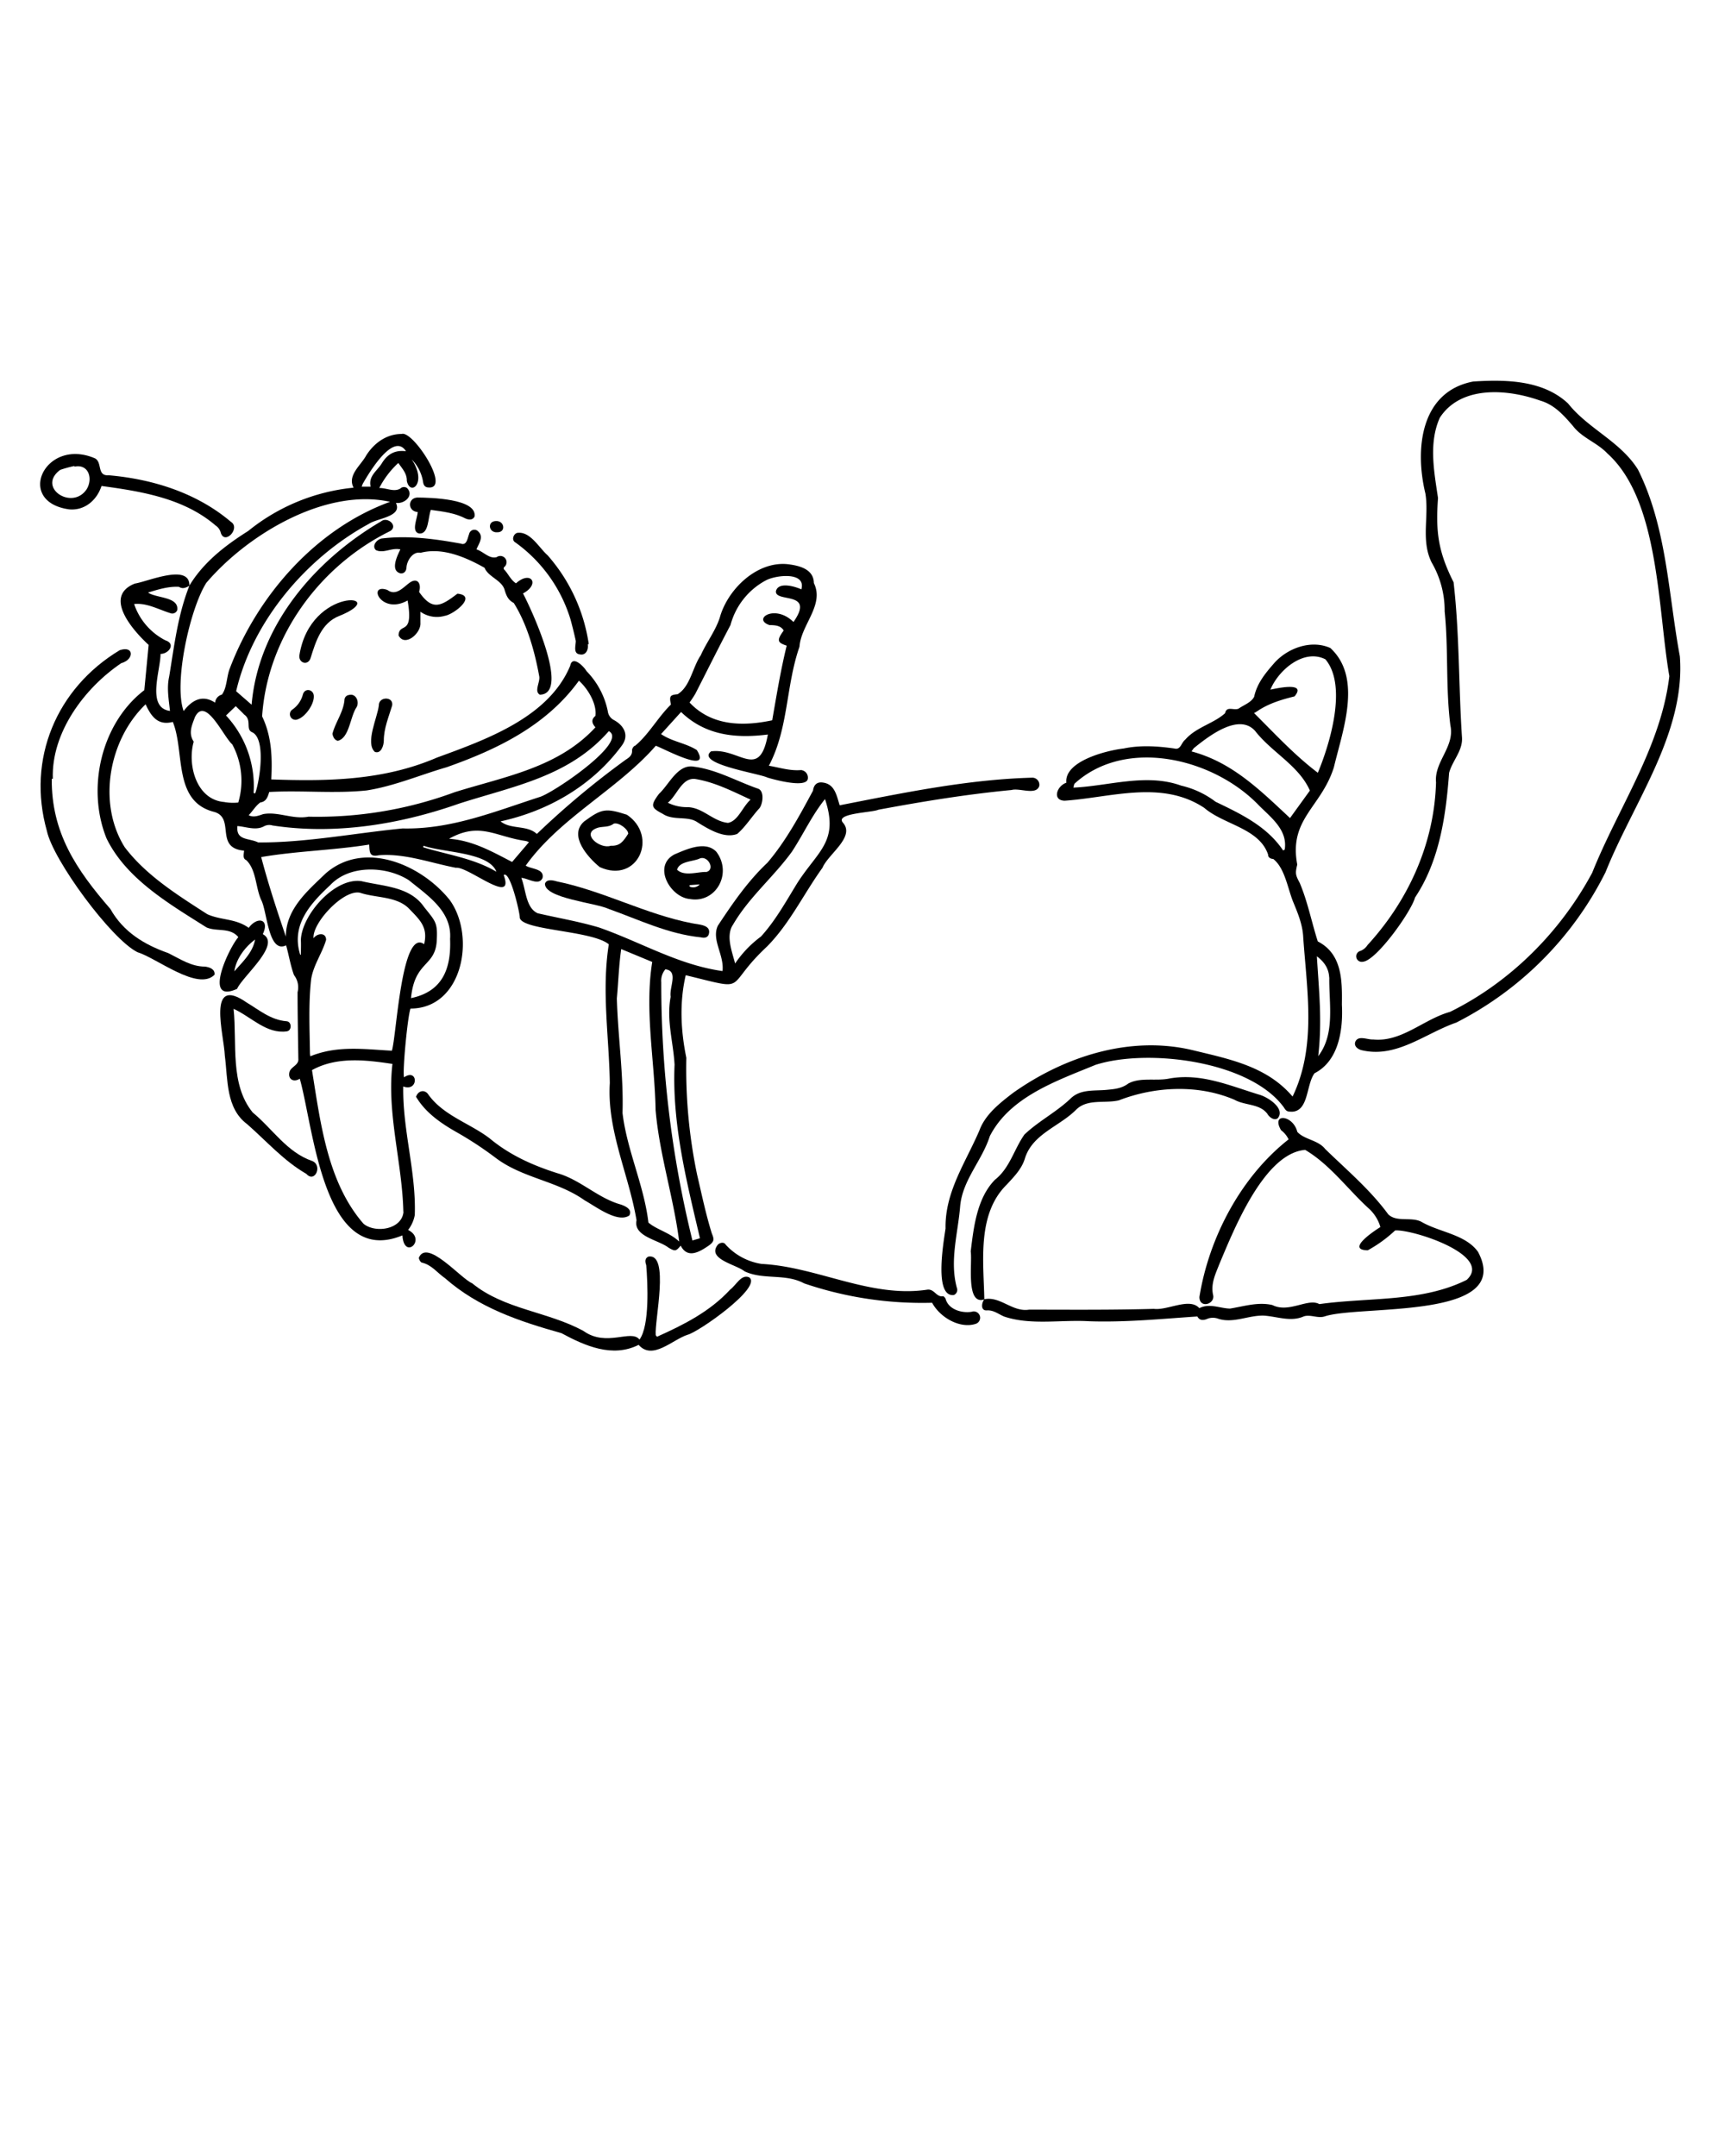<svg xmlns="http://www.w3.org/2000/svg" viewBox="0 0 512 640" x="0px" y="0px"><g><path d="M123.11,360.69c.45-12.77-3.66-25.3-3.42-38.18,4.6,1.73,4.48-5.57.23-2.71-.5-1.73,1.06-18.11,1.92-20.41,15.49,0,19.46-21.45,11.64-32.23-8.37-10.48-25.34-17.87-36.78-7.92-5.45,5.23-11.88,10.66-11.85,18.8-2.66-7.78-5.21-15.6-7.33-23.62,10.55-1.8,21.32-2,32.06-3.71.12,2.3.08,3.76,2.84,3.17,7.67-.63,15.37,2.28,22.9,3.72,3.56-.51,17.62,11.52,14.18,2.16,1.87-1.46,4.71,10.9,4.77,12.47-.12,4,21.4,3.88,26.43,8.09-2.18,13.82.08,27.37.3,41.17-.89,14.06,5.67,27.25,7.93,40.75-1,4.85,6.56,5.79,9.54,8.16,1.93,1.08,2.11,1.09,3.57-.64,2.06,4.06,5.69,1.82,8.51-.14,1.47-1.16,1.45-1.74.73-3.47-1.78-5.7-3-11.6-4.36-17.4A153.81,153.81,0,0,1,203.71,314c-1.66-8.07-2.06-16.46-.18-24.51,19.51,4.73,10.84,3.91,24.08-8.47,6.77-6.8,10.95-15.72,16.53-23.45,1.64-4,9.76-9.12,6.07-13.34-2.54-2.86,8.72-3,10.48-3.86,13.19-2.46,26.25-4.59,39.56-5.86,2.38-.68,7.27,1.67,8.21-1.17a2.1,2.1,0,0,0-2-2.49c-19.27.51-38.33,4.5-57.23,8.2-.93-2.92-1.44-6.29-5-6.75-1.7-.26-2.71.66-2.91,2.39-3.95,7.33-8.06,15-13.56,21.43-5.79,5.45-10.29,12-14.68,18.65-2,4.19,1.93,8.68,1.37,13.49-13.12-1.84-24.16-8.56-36.6-12.92-5.95-1.78-12.19-2.83-18.26-4.24-3.56-1.64-3.45-6.87-4.85-10.51,2.07.15,5.29,2.46,6.3,0,.55-2.76-3.34-2.55-5-3.63,10.17-14.24,27.21-22.53,38.61-35.58,2.27.77,16.83,8.74,12.17,1.27-3.36-2.12-7.28-2.46-10.61-4.74l5.94-6.56c7.23,7,16.27,7.89,25.76,6.69-2.5,13.8-8.47,3.87-16.86,5-4.66,3.74,14.36,6.56,16.73,7.78,2,.61,11.76,3.29,12,.28a2.26,2.26,0,0,0-2-2.51c-3.36.28-6.27-.72-9.57-1.28,5.87-11.11,5-23.61,9.09-35.35.43-6.47,7.48-12.38,4.27-18.87-.07-4.18-4.32-5.19-7.77-5.61-9.08-.93-17.52,7.24-20,15.31-1.15,4.13-4.07,7.78-5.81,11.74-2.44,3.57-3.11,9.25-6.85,11.54-2.29.23-2.53.55-2,3.07-3.78,3.67-6.67,9-10.63,12.23-.38,0-.94.89-.91,1.33.1,1.49-.81,2.13-1.85,2.8a250.54,250.54,0,0,0-26.41,22.06c-2.9-2.73-7.72-1.26-10.77-3.74,14.24-3.11,27.3-10.67,36-22.51,2.29-3.09.56-6-2.35-7.56a3.41,3.41,0,0,1-1.82-2.64,23.72,23.72,0,0,0-6.28-11.85c-.86-1.48-4.26-4.88-4.87-1.64-6.38,15.33-24.85,21.88-39.57,27.27-15.73,6.79-32.32,7.08-49.16,6.48.34-6.58.11-12.82-2.72-18.72,1.57-23.52,17-44.68,38-55,2.49-1.53-.78-4.42-2.69-2.88-19.67,11.54-36.43,30.95-38.43,54.42l-4.59-4c4.84-20.76,20.81-39.6,39.42-49.7,2.53-1.7,10-2.09,8-6.21,2.5.39,5.48-2.16,3.31-4.4a1.53,1.53,0,0,0-2,.15c-1.91,1.1-4-.18-6.25-.17a26.79,26.79,0,0,1,5.65-7.43c1.26,1.78,2.58,3.17,2.53,5.32,1,4.7,6.16.63,1.46-6.35a12.13,12.13,0,0,1,3.35,6.58c.11.81.37,1.45,1.18,1.67,7.69,1.31-4.13-16.94-7.5-15.83-4.48,0-8.1,2.61-10.5,6.3-1.57,3-5.72,5.9-3.8,9.65a58.79,58.79,0,0,0-31.27,12.85c-6.81,4.3-13.22,9.22-17.46,16.22.14-6.71-12.38-1.19-16.18-.61-9.63,3.82-.39,14.1,4.09,18.21-.45,4.74-.89,9.31-1.29,13.43C30,214.73,25.63,234,31.61,248.85c5.86,12.08,18.7,19.5,29.67,26.44,3.06,1.35,7-.09,9.46,2.9-2.84,3.25-10.69,20-.37,15.35,1.68-3.81,13.24-13.22,7.63-16.24,2.16-4.56-1.66-5.33-4.18-1.87-3.88-2.82-8.27-2.22-12.31-4.06-8.76-5.65-18.14-11.49-24.5-19.89-8.15-13-4.76-31.89,6.21-42.41,1.67,3.65,3.67,6.38,8.07,5.23,3.62,8.78,0,23.4,12,26.64,6.81,1.62.15,10.79,9.15,11.57-.05.93-.5,2.36.62,2.79,3,2.82,2.77,8,4.42,11.76,1.86,3.33,2.08,16.11,7.44,13.56.82,2.9,1.3,6,2.34,8.83a5.91,5.91,0,0,1,1.06,5.09c0,6.55.14,13.18.23,19.75.19,1.84-2,2.3-2.57,3.73-.69,2.19,1,3.43,3,2.2,4.18,14.83,7,56.2,30.46,46.5.48,7.53,7.31,1.21,1.69-1.61A10.2,10.2,0,0,0,123.11,360.69Zm94.34-86c4.71-8.23,12.12-14.3,17.6-21.87,3.4-5.18,5.93-10.78,9.82-15.61,4.19,12.52-2,15.28-8.15,24.8-3.36,5.46-6.51,11.23-10.86,16a32.75,32.75,0,0,0-7.67,8C217.27,282.43,215.44,277.94,217.45,274.65Zm-21.18,16.88a5.18,5.18,0,0,1,1.22-3.83c4,.46,1.09,5.37,1.57,8.14-1.31,6.93.78,13.38,1.16,20.16-.77,17.56,3.55,34.57,7.54,51.53l-2.24.66A318.8,318.8,0,0,1,196.27,291.53Zm-13.18,4.81c.46-5,.58-9.67,1.29-14.65l9.21,3.82c-2.32,14.48.74,29.34,1,44,1.14,13.21,5.39,26.08,7,39-2.89-2.71-6.65-3.51-9.13-5.63-1.32-11.13-6.36-21.4-7.69-32.53C185.12,319,183.4,307.71,183.09,296.34Zm23.19-90.24c3.51-6.86,6.94-13.78,10.54-20.6a21.2,21.2,0,0,1,10.47-13.24c3-1.63,12.06-2.65,10.56,2.65-2-.92-6.85-2.3-7.54.53-.35,3.54,11.77-.21,5.2,9.16-5.52-5.47-12.37-.84-7.1.92,1.51,0,3.36.09,4.2,1.62-2.36,3.15-1.6,3.62.89,4.49-1.81,7.36-3,14.71-4.3,22.15-8.79,1.86-18,1.68-24.54-5.29A24.82,24.82,0,0,0,206.28,206.1ZM75.72,278.9c-.71,3.78-3.45,6.36-6.17,9.44C70.08,284.66,72.71,281.11,75.72,278.9Zm71.62-20.13c-6.78-4-14.36-5-21.72-7.25,0-.15.06-.31.1-.47C131.47,253.12,145.07,252.9,147.34,258.77Zm8.56-9.15A3.75,3.75,0,0,1,157,250l-5,5.87c-6.17-3.19-11.74-6.37-18.71-6.89C142.4,243.87,147,248.34,155.9,249.62Zm-76-14.52c9.61-.54,19.38.53,28.92-.46,8.17-1.28,15.83-4.59,23.75-6.89,15.11-5.33,29.64-12.38,39.26-25.69,2.71,2.43,5.37,6.94,4.9,10.45-1.29,1.05-1.11,2.15,0,3.39-11.06,12-26.84,14.59-41.78,19.26a117.44,117.44,0,0,1-43.4,7.27c-4.63.88-8.94-1.57-13.41-.77-1.37.46-2.88,1.09-4.33.34,1.2-1.24,2.11-2.85,3.46-3.8C78.91,238,79.45,236.72,79.9,235.1Zm-7.45-23c2.44,1.66.29,4.42,2.43,5.28,4.11,2,2.23,14.38.86,18.14l-.47-.13a30.74,30.74,0,0,0-8.19-23l2.9-2.77C70.94,210.6,71.73,211.31,72.45,212.09Zm35.26-68.56c1.78-3.11,9.09-15.45,12.79-9.59-3.27-.42-5.47.84-7.13,3.52-1.38,2.31-4.1,3.8-3.36,7h-2.65A7.69,7.69,0,0,1,107.71,143.53ZM50.22,200.81c-.78,3.45-.12,6.83.23,10.23-7.07-.95-2.79-12-2.8-16.93,2.45,0,4.58-3,1.5-4a18.87,18.87,0,0,1-9.34-10.8c3.77-.44,7.46,1.73,11,2.78a1.56,1.56,0,0,0,1.8-1c.52-4-6.19-3.47-8.67-5.19,3-.92,6.12-1.89,9.18-1.7,1.12.74,2.1.23,3.08-.3C52.77,182.57,51.72,191.69,50.22,200.81Zm4.28,10.27c-3-8.46,1.9-30.43,6.73-38.05,12.08-14.24,35.28-28.32,54.55-24.07-22,8-39.31,27.78-47.54,49.38-1,2.39-.84,5.86-2.39,7.86a2.67,2.67,0,0,0-2,2.38C60.85,206.63,57.7,206.87,54.5,211.08Zm12.14,27c-8.4-.61-11.1-11.13-9.14-17.92-1.7-2.55-.48-5,.35-7.26,3.14-6.46,8.5,5.87,11.08,8.05a22.73,22.73,0,0,1,1.79,17.28A15.18,15.18,0,0,1,66.64,238.1Zm10,12c-2.74-1.38-6.64-.45-6.17-4.87,2.59.2,5.33,1.37,7.79.13a3.24,3.24,0,0,1,2.62-.3c18.51,2.83,37.75-.29,55.35-6.48,16.26-5.23,32.66-8,44.47-21.52,6,3.2-16.94,18.66-20.66,19.59-13.33,4.32-26.27,9.63-40.55,9.29C105.22,247.32,90.72,250.17,76.62,250.07ZM89.3,279c.07,1.45,0,2.91,0,4.37l-.18.07c-2.8-8.83,2.91-15.12,8.92-20.72,5.73-6.09,16.66-5.69,23.32-1.43,5.59,4.56,12.83,9.21,12.23,17.44.35,8.77-2.21,15.62-11.6,17.56,1.06-11,7.09-9.27,7.63-16.82.3-5.53-.19-5.79-3.71-10.18-4.22-6.16-12-6.13-18.62-7.72C99.35,260.39,89.59,271.57,89.3,279ZM92,312.62c-.1-7.31-.46-14.64.35-21.91C93,286.48,95.62,283,96.79,279c0-2.31-2.66-2-3.73-.49-.44-4.49,8.9-14.6,13.81-13.5,4.71,1.58,10.73,1,14.42,4.6,3.27,3.42,5.81,5.53,4.6,10.67-6.75-4.91-8.2,27.41-9.58,31.62-8.36-.45-16.18-1.61-24.19,1.65A5.1,5.1,0,0,1,92,312.62Zm27.76,47.12c-.49,5.24-8.32,6.42-11.85,3.54-10.73-12.3-12.78-30-15.31-45.62,7.4-4.1,16.13-3,23.88-1.84C114.76,330.58,119.4,345.13,119.72,359.74Z"/><path d="M316,237.69c13.78-.95,28.82-6.26,41.46,2.14,5.8,5,16.28,6,18.93,13.86-.05.79.69,1.27,1.52,1.29,3.37,2.62,4.25,8.48,5.83,12.53,1.42,3.46,2.89,6.88,3.07,10.69,1.09,15.85,4,32.46-3.16,47.31-7.64-9-18.81-11.13-29.7-13.78-18.61-4.42-38,1.89-53.25,12.68-3.9,3-8.25,6.37-10,11.15-4.11,9.59-10.26,18.24-10.05,29.12-.6,4.1-3.47,20.37,2.44,19.75a1.65,1.65,0,0,0,.91-2.17c-2.2-8.09.37-16.25,1-24.36.77-7.74,6.5-13.41,8.79-20.64,6-11.72,19.88-16.42,31.37-21.16,15.48-4.94,45.83-1.22,55.91,12.63.75,1.25,1.12,1.27,2.57,1.27,4.83-.36,4.05-8.08,6.53-11.41,7.2-3.67,8.51-12.91,8.12-20.38.09-7.08.13-15-7.15-18.75-1.78-5.49-3-11.8-5.37-17.38-1.29-2.4-1.35-2.83-.73-5.44-2.56-13.59,7.16-17,10.88-28.91,2.62-11,8.53-26.51-1.05-35.37-5.79-2.61-13,.11-16.92,4.77-2.48,2.84-4.88,5.82-5.7,9.69-.85,1.72-3.12,2.46-4.64,3.55-1.49.59-3.52-.9-4,1.35-3.42,3.1-8.61,4.13-11.83,7.86-1.19.9-1.33,3.12-3.2,2.61-5-.7-10-1.06-15.07,0-5.09.58-17.68,3.76-17,10.16C313.69,233.28,312.2,237.57,316,237.69Zm78.55,52.47c-.12,7.82,1.8,16.73-3.29,23.36,1.21-10.42.23-19.23-.4-29.65C393.25,285.68,394.4,287.66,394.52,290.16ZM373.34,211c3.32-2.21,7-3.31,10.89-4.28,3.69-4.39-5-2.45-7.16-2,2.4-5.84,9.94-12.27,16.33-9,6.56,7.81,1.37,25-2.25,33.68-7-5.32-12.57-11.41-18.94-17.74C372.44,211.6,372.88,211.29,373.34,211Zm-19,11.09c4.29-3.46,13.32-10.57,18.19-5.12,4.94,6.38,13,10.27,16.26,17.71l-5.9,8.16c-8.92-8.32-17.17-16.57-29.22-19.78A10.6,10.6,0,0,1,354.32,222.12ZM319,232.57c15.35-13.89,41.41-7.36,54.68,6.54,3.65,3.64,8.54,7.27,7.64,13.08l-.47.27C376,245.25,368.34,241.63,360.8,238a26.88,26.88,0,0,0-10.22-4.79c-10.41-3.77-21.66.16-32,.59C318.74,233.35,318.75,232.82,319,232.57Z"/><path d="M498.6,194.83c-3.44-18.57-3.86-38.26-12.43-55.44-5.21-8.36-14.75-12.07-20.74-19.61-7.47-7-18.56-7.14-28.15-6.53-15.76,3-17.37,20.19-14.21,33.23,1.14,6.83-1.4,13.94,1.87,20.51a28.3,28.3,0,0,1,3.85,14.5c1.15,11.31.27,22.57,1.7,33.84,1.38,6.36-4.83,10.72-4.26,16.92-.5,18.13-8.22,35.08-20.36,48.32a4.32,4.32,0,0,1-2.13,1.72,1.65,1.65,0,0,0,.8,3.2c4-.36,14.35-14.88,15.46-19.07,7.24-10.83,9.16-24.19,10.11-37,1-3.71,4.2-6.66,3.81-10.74-1-15.26-.72-30.59-2.48-45.84-4.56-9.07-5.35-14.94-4.62-25-1.15-7.82-2.83-16.34.54-23.85,6.29-9.67,20.14-8.5,29.7-5.1,4.29,1.21,7.05,4.37,9.8,7.55,2.71,3.57,7.18,4.93,10.23,8.17,15.5,13.92,14.92,46.32,18.39,66.1-2.53,21.16-15.12,38.92-22.9,58.37-9.41,17.55-24.32,32.48-42.18,41.29-7.84,2.16-14.38,9.05-22.84,8.19-1.68.12-4.46-1.35-5.3.72-.46,1.32.84,2.25,2,2.49,10.32,2.38,18.69-5,28-8.23a100.55,100.55,0,0,0,44.29-44.65C484.71,238.39,500.34,217.64,498.6,194.83Z"/><path d="M438.7,371.62c-3.68-5.18-11.33-5.79-16.67-8.85-3-1.73-7.45.2-10-2.32-5.29-7.23-12.28-13.13-18.69-19.36-2.14-2.73-6.2-2.76-8.29-5.11-1.22-5-7.88-5.73-4.82-.49a7.39,7.39,0,0,1,2.24,2.73C368.31,349.34,358.85,367.34,356,385c0,3.45,4.46,2.23,4.11-.38-.85-3.44.64-6.38,1.81-9.39,4.3-10.21,13.29-32.9,25.47-33.89,7.34,4.35,12.51,11.54,18.74,17.27a12,12,0,0,1,3.59,5.63c-1.91,1.19-10.34,6.79-3.76,6.91a39.7,39.7,0,0,0,8.13-5.9c5.1-.39,29.21,7.36,21.25,14.67-13.37,6.69-29.08,5.14-43.74,7.2-3.36-1.89-9,2.76-13.93.28-4.25-1-8.43.38-12.6,1.05-3.12-.09-6-1.66-9.1-.13-2.88-3.26-9.43.74-13.49.21-12.3.35-24.65.25-37,.23-4.94.83-8.59-4.08-13.32-3.08-.21-11.1-2.23-25.26,6.62-34,2.12-2.3,4.37-4.55,5.36-7.59,2.2-7.53,10.33-9.63,15.38-14.79,3.35-3.18,8.4-1.69,12.59-2.67,10.68-4.14,23.55-4.79,34.34-.15,3.09,1.73,7.46,1.11,9.72,4.16.63,1.1,2.12,2.11,3.11,1.28,2.29-2.89-3-6.3-5.62-7-8.73-2.66-17.07-6.4-26.43-4.79-4,.89-8.76-.46-12.36,1.53-1.83,1.38-3.91,1.63-6,1.82-3.85.44-8-.31-11,2.52-4.2,4.06-9.58,6.76-13.81,10.79-3.1,4.39-4.32,9.94-8.76,13.43-5.32,5.44-6.3,14-7.18,21.26.52,3.36-1.53,16,4,14.27-.82,1.06-1.07,3.33.74,3.24,2.05-.16,3.53,1.14,5.2,1.83,7.95,2.66,16.91.88,25.24,1.39,10.81.36,21.33-.7,32.08-1.42.65,1.18,1.69,1.29,3.19.61a4.63,4.63,0,0,1,3.09.09c4.53,1.41,9-1.13,13.56-.95,4,.3,7.94,1.94,11.8.21,2-.62,4.21.71,6.22,0C403.86,387.3,449.45,391.86,438.7,371.62Z"/><path d="M222.35,379.17c-2.33-1.05-3.95,2.46-5.63,3.64-6,6.53-13.8,10.45-21.71,14l-.38-.45c-.42-4.21,4.24-24.45-2.17-23.35-.92.42-1.12,1.23-.65,2.56.44,5.37,1.05,17.93-2,22.08-2.44-3.21-9.77,2.35-16.62-2.55-10.63-5.82-23.47-6.34-33.05-14.16-3.47-1.48-13.47-13.39-15.84-7.54.09.52.5,1.3.89,1.39,2.93.66,4.63,3.08,6.91,4.65,9.92,8.73,22,12.79,34.53,16.3,7,3.78,15.13,7.39,22.92,3.48,4.13,4.69,10-1.53,14.53-3C207.25,395.49,226.48,382,222.35,379.17Z"/><path d="M60.82,286.93c-4.06,0-7.34-2.25-10.86-4-7.18-2.52-13.39-6.31-17.2-13.11-10.11-11.66-17.52-22.6-17.4-38.63l.32,0c-.49-13.76,9.43-27,20.34-34.35,3.8-1,3.85-5.29-.49-3.83C16.77,204.3,7.9,225.33,13.91,246.64c1.8,8.61,19.06,32.1,26.86,36,5.74,1.75,18,11.69,22.9,6.71C63.87,287.68,62.22,287.1,60.82,286.93Z"/><path d="M139.24,158.53c-.48,1.16-.66,3.51-2.46,2.84-7.58-1.38-15.49-2.46-23.19-1.55-1.58.06-3.43,2.19-2,3.49,2.33,1.07,4.62-.82,7.25-.22-1,2-3.09,6.4.09,7.12.93.07,1.66-.55,1.72-1.77.12-2,1.88-4.83,4.18-4.34,6.52-1.71,13.46,1.34,19,4.45,1.11,2.8,5.3,3.68,6,6.77.54,1.7,1.07,2.83,2.67,3.68,3.95,6.31,6.2,14.32,7.54,21.7.39,1.7-1.62,4.52.2,5.52,9.15-.2-2.48-25.26-5-30.06,5.23-2.81,2.29-6.94-2.09-3-1.68-1.1-2.35-3-3.66-4.24.05-.28,0-.44.1-.53a1.84,1.84,0,0,0-2.18-3c-2.18.59-3.79-1.57-6-2.32.73-1.68,2.2-3.68.6-5.24A1.58,1.58,0,0,0,139.24,158.53Z"/><path d="M20.51,151.2c4.57.43,8.23-2.67,9.62-6.94C42,145.87,54.61,147.91,64,156a3.61,3.61,0,0,1,1.54,2.2c1.24,3.67,5.92-1.5,3-3.29-10.09-8.58-23.22-12.71-36.3-13.83-3.53.25-1.82-3.75-4-5C13.39,129.65,4.3,148.93,20.51,151.2Zm-2.63-11.72a33.69,33.69,0,0,1,4.17-1.14l.07.18c4.22-.87,5.53,3.61,3.58,6.74C21.4,151.65,10.81,144.7,17.88,139.48Z"/><path d="M288.39,389.4c-3.05.48-7-.75-7.77-4-.22-.25-.53-.66-.73-.62-2,.35-2.56-2.26-4.7-1.94-16.87,2.52-32.58-6.79-49.14-7.65a18.12,18.12,0,0,1-10.67-5.73c-.44-.79-1.58-.68-2.3,0-3.43,4.32,5.41,5.87,7.9,7.92,5.54,2.64,12.14.57,17.68,3.58a108.56,108.56,0,0,0,38,5.76c2.43,4.49,8.38,7.79,13,6.24A1.88,1.88,0,0,0,288.39,389.4Z"/><path d="M92.62,344.62c-7.46-2.57-11.74-9.55-17.62-14.39-6.83-8.4-4.6-20.41-5.67-30.76,5.21,2.34,9.74,7.54,15.81,6.68,1.58-.24,1.47-2.95-.13-3-4.63-.37-8.05-3.31-11.8-5.56-12-8.34-6.72,9.53-6.48,15.78.93,7.08.26,15.62,6.65,20.35,5.81,5.11,10.9,10.92,17.55,14.74C93.48,351.34,95.86,345.86,92.62,344.62Z"/><path d="M135.85,336.27A105.53,105.53,0,0,1,147,343.62c8,6.13,18.39,6.89,26.53,12.7,3.3,1.82,9.78,6.83,13.25,4.5,1-1.79-1.09-2.76-2.48-3.25-6.85-1.89-12-7.37-18.87-9.31-7.27-2.31-14.12-5.36-20.11-10.35-5.84-4.46-13.55-6.68-18.09-12.86-1-1.71-3.07-1.46-3.74.53C126.36,330.39,131,333.54,135.85,336.27Z"/><path d="M218.81,247.55c2.53-2.18,4.37-5.22,6.65-7.69,1-1.42,1.42-5.05-.42-5.73-6.37-2.2-12.22-5.64-19-6.53-4.87-.94-7.38,5.23-10.45,8.06-2.65,3.56-2.29,4.12,1.13,5.93,3.19,2.14,7.45.47,10.34,2.53C210.41,246.2,215,249,218.81,247.55Zm-2.74-3.28c-4.54-.47-7.53-4.67-12.14-4.67a12.6,12.6,0,0,1-5.7-1.31c2.8-2.32,4.11-7.37,8-7.07,5.91.93,11.13,3.66,16.55,6.14C220.32,239.58,219.08,243.72,216.07,244.27Z"/><path d="M178,257.39c11.28,5.09,17.55-9.15,8.07-15.54-6.28-2-7.42-1.87-12.7,2C168.68,248,174.43,254.47,178,257.39Zm-.56-11.69c1.57-.42,3.31-.07,4.73-1.21,1.55-.46,4.33,1.72,4.29,3-1.5,2.32-2.42,3.68-5.19,3.57C178.12,252.18,172.09,247.35,177.48,245.7Z"/><path d="M165.27,261.64c-1.37-.42-3.06-.67-3.52.68-.14,4.35,15.14,5.68,18.94,7.5,9.08,3.23,17.64,7.45,27.36,8.43,1.17.3,2,0,2.32-.88.88-2.94-3.08-2.88-5-3.31C191.68,271.41,179.07,264.46,165.27,261.64Z"/><path d="M212.6,252.82c-3.22-3.3-8.69-.77-12.33.77-6.71,3.41-1.34,12.84,4.56,13.29C212.47,268.19,217.49,259.26,212.6,252.82Zm-7.92,10.35c0-.14,0-.28,0-.42l3-.22A2.56,2.56,0,0,1,204.68,263.17Zm5-4.33c-2.51-.1-6.57,1.42-8.72-.67.72-2.51,4.48-2.38,6.56-3.25C210,253.67,212.44,258.08,209.68,258.84Z"/><path d="M132,182.81c2.72-.4,9.8-6,3.77-6.58-4.81,3.65-7.37,5.26-11.38-.53.78-2.47-.51-4.49-3-2.58-1.87,1.41-3.93,3.85-6.41,2-6.1-2.09-1.89,7.55,6,3.13,1.88,10.78-2.51,6.3-2.68,10.37,1.83,3.58,6.73-.64,6.49-3.73v-3.3A8.44,8.44,0,0,0,132,182.81Z"/><path d="M152.94,161a43.75,43.75,0,0,1,16.39,22.86q.87,3.18,1.57,6.39c0,1.43-.83,3.77,1.2,4,1.81.4,2.61-1.43,2.36-3l.29-.05a51.12,51.12,0,0,0-12.21-26.36c-2.6-2.29-5.21-7.24-9.06-6.65C152.31,158.57,151.81,160.38,152.94,161Z"/><path d="M123.87,147.69c-2.92.16-2.91,4.09.11,4.31-.08,1.85-2,5.76.36,6.36,3,.34,2.65-4.74,3.54-7,3.61.49,7.19.91,10.41,2.61,1.23.5,2.17.25,2.57-.66C141.61,148,127.65,147.73,123.87,147.69Z"/><path d="M100.69,182.84c16-6.45-8.61-9.12-11.84,11.78-.17,2.31,2.6,3,3.32.77C93.71,190.46,95.38,184.91,100.69,182.84Z"/><path d="M112.44,209.41c-.39,3.57-4.11,11.14-1.18,13.79,1.84.67,2.65-1.9,2.66-3.34,0-3.68,1.45-7,2.47-10.42C116.9,206.68,112.38,206.69,112.44,209.41Z"/><path d="M100.29,219.91c3.44-.92,3.61-7.14,5.56-10,.89-1.63-.22-4.17-2.28-3.6a1.5,1.5,0,0,0-1.33,1.52c-.34,3.62-2.68,6.55-3.57,10C98.9,219,99.45,219.75,100.29,219.91Z"/><path d="M89.89,206.18a7.87,7.87,0,0,1-3.12,4.46,1.66,1.66,0,0,0,1.69,2.85c2.2-.77,4.69-4.32,4.68-6.67C93.26,204.67,90.5,204,89.89,206.18Z"/><path d="M147.65,158c2.6,0,2.08-3.46-.43-3.33C144.51,154.7,145,158.25,147.65,158Z"/></g></svg>